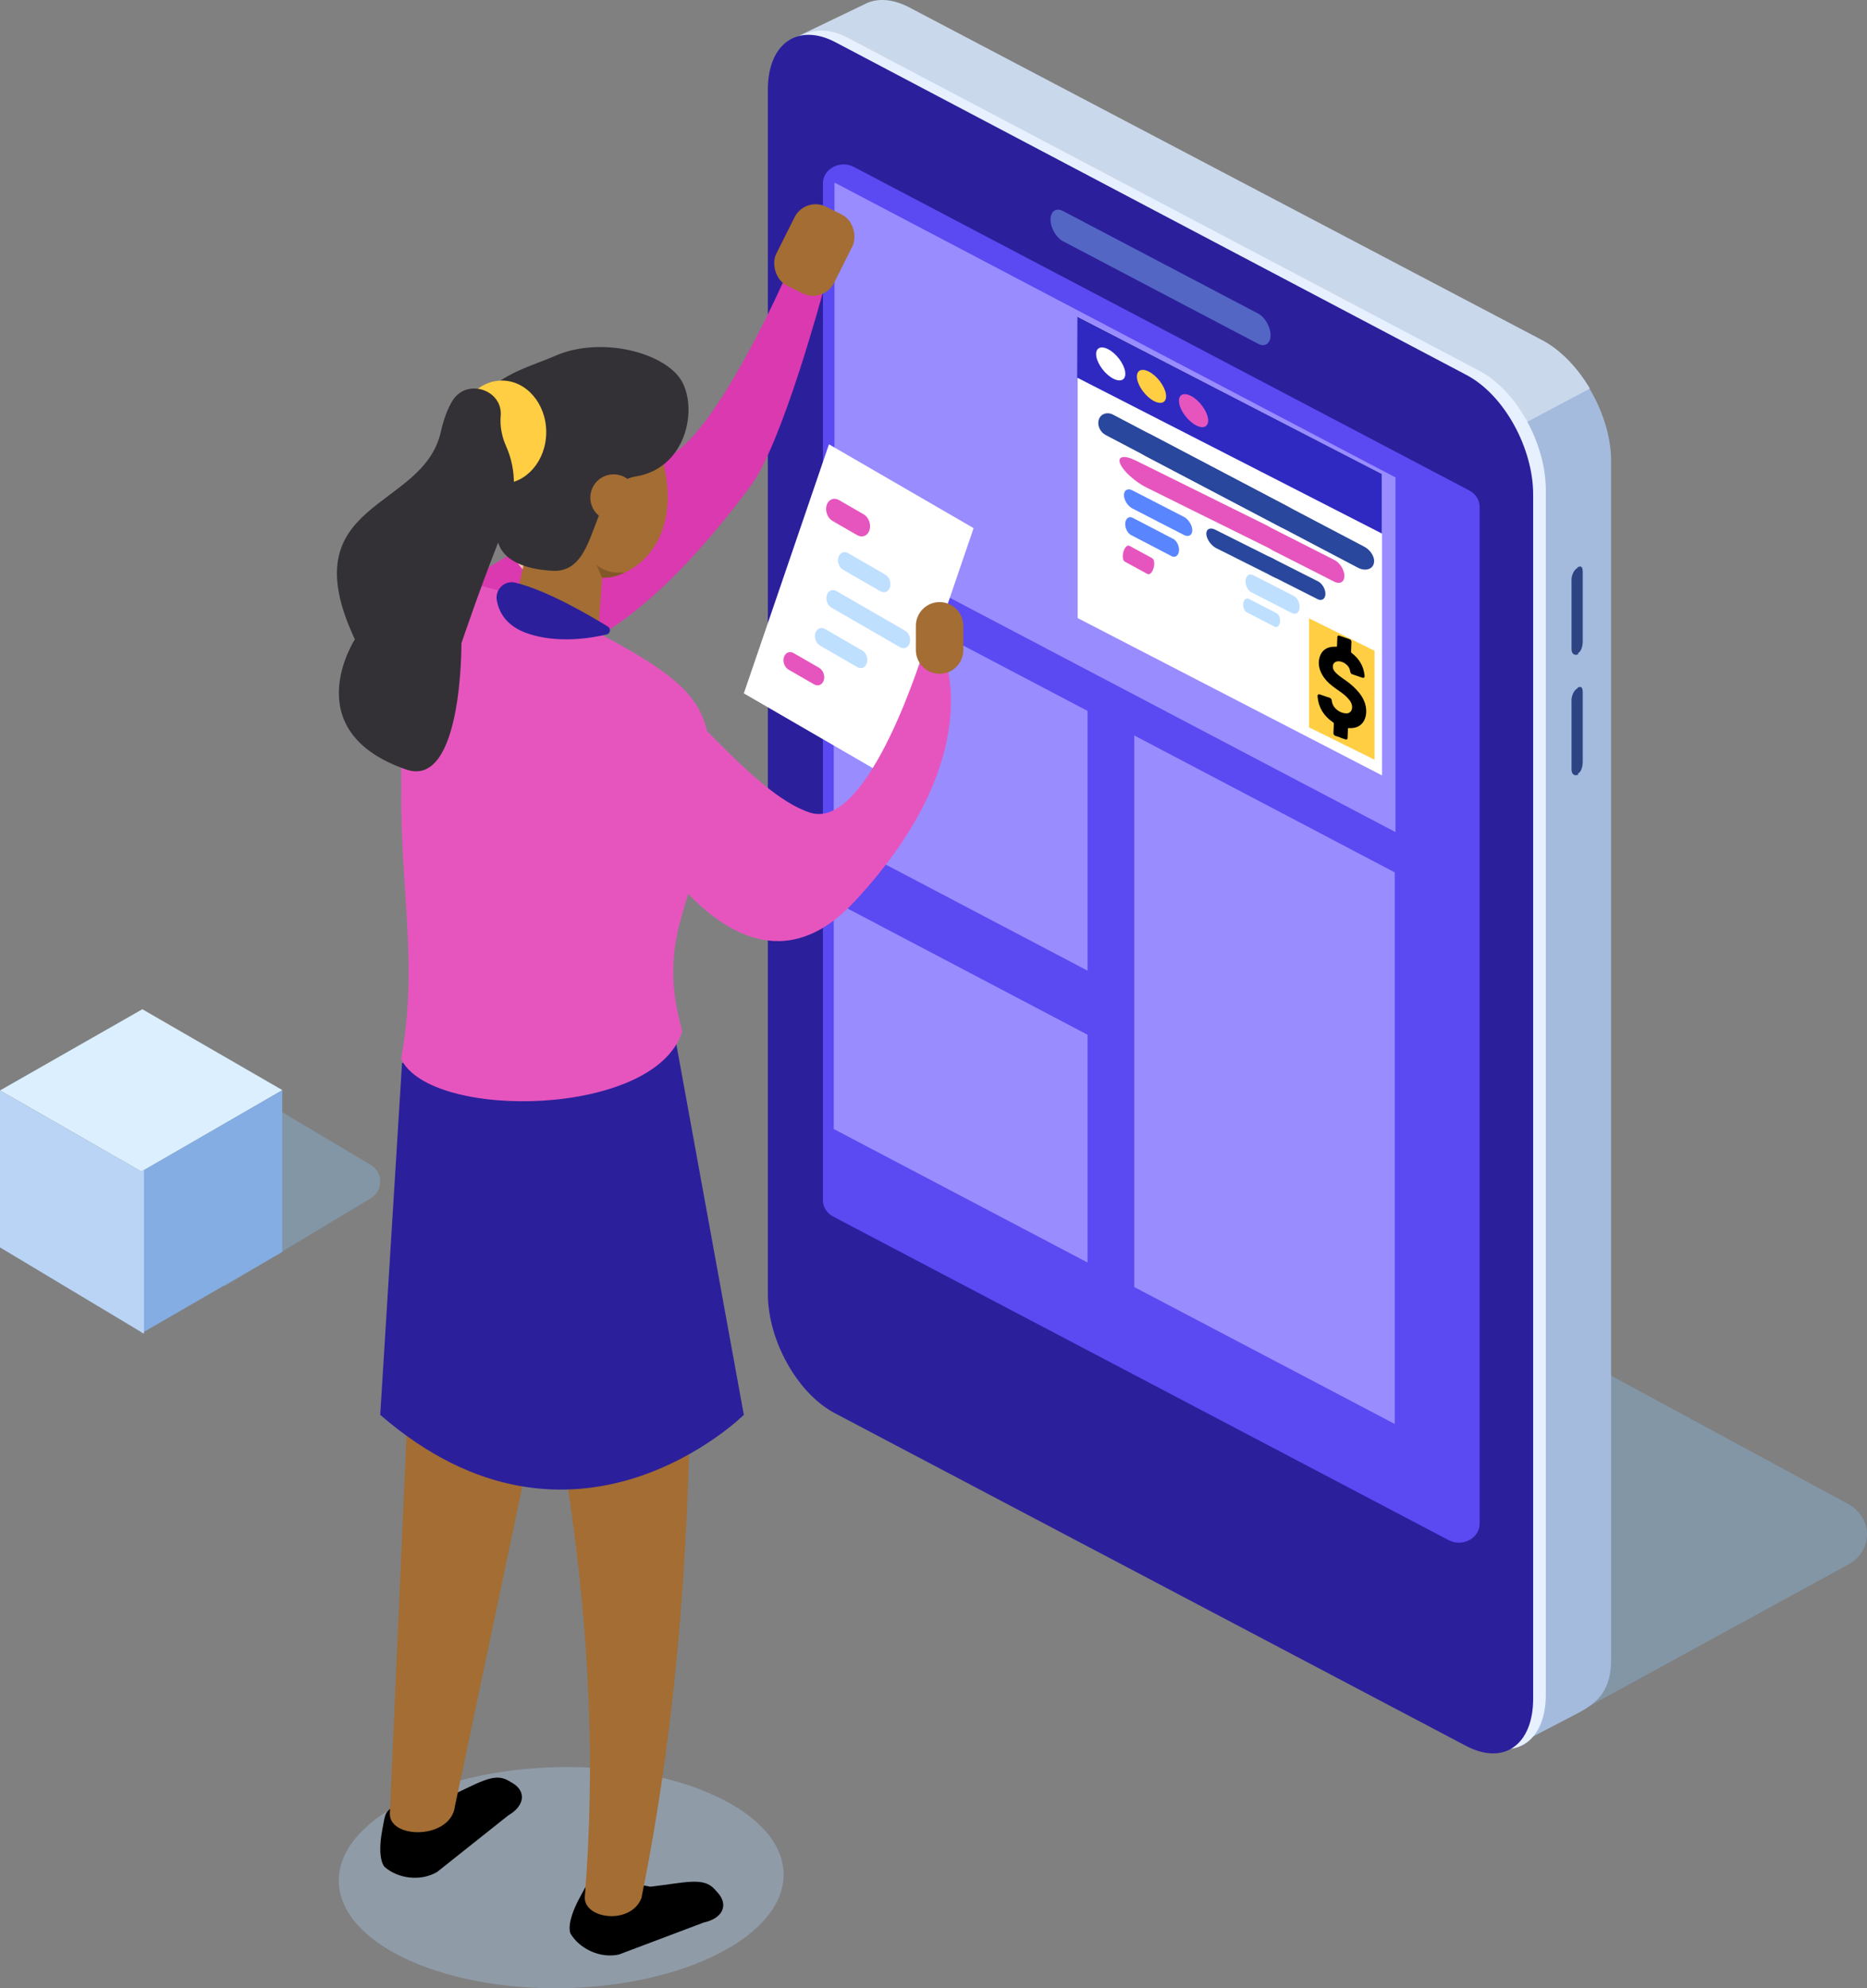 <?xml version="1.0" encoding="UTF-8"?><svg xmlns="http://www.w3.org/2000/svg" viewBox="0 0 292.99 311.9"><rect x="0" y="0" width="292.99" height="311.9" fill="#808080" stroke="none"/><defs><style>.cls-1{fill:#e6f0ff;}.cls-2{fill:#e655be;}.cls-3{fill:#fff;}.cls-4{fill:#ffc2b0;}.cls-5{fill:#ffce43;}.cls-6{fill:#998cff;}.cls-7{fill:#84ade3;}.cls-8{fill:#bad4f5;}.cls-9{fill:#333135;}.cls-10{fill:#bfdfff;}.cls-11{fill:#a4bbde;}.cls-12{fill:#dbefff;}.cls-13{fill:#db39af;}.cls-14{fill:#cad8eb;}.cls-15{fill:#a36d33;}.cls-16{fill:#5366c4;}.cls-17{fill:#5b49f2;}.cls-18{fill:#2c1f9c;}.cls-19{fill:#29479c;}.cls-20{fill:#2c4482;}.cls-21{fill:#5986ff;}.cls-22{fill:#2f29c2;}.cls-23{fill:#84572a;}.cls-24{fill:#a8c4e5;opacity:.4;}.cls-24,.cls-25{mix-blend-mode:multiply;}.cls-25{fill:#88bdeb;opacity:.36;}.cls-26{isolation:isolate;}</style></defs><g class="cls-26"><g id="Layer_2"><g id="executive"><g><g><path class="cls-25" d="M244.47,270.34l45.63-24.94c3.89-2.19,3.84-7.35-.09-9.48l-135.3-73.22-17.78,51.2,107.54,56.44Z"/><path class="cls-11" d="M237.87,273.82l-95.1-57.4c-5.95-3.13-10.77-11.51-10.77-18.73V8.77c0-7.22,4.82-10.54,10.77-7.41l99.29,52.18c5.95,3.13,10.77,11.51,10.77,18.73v188.03c0,4.75-1.95,6.73-5.23,8.45l-9.73,5.07Z"/><path class="cls-14" d="M182.87,96.35s-50.91,108.37-50.91,101.16L123.6,6.47,136.08,.47c1.83-.79,4.14-.61,6.65,.71l99.29,52.18c2.9,1.53,5.54,4.31,7.48,7.59l-66.62,35.41Z"/><path class="cls-1" d="M232.06,273.21l-99.04-52.18c-5.95-3.13-10.53-11.51-10.53-18.73V13.38c0-7.22,4.7-10.54,10.64-7.41l98.99,52.18c5.95,3.13,10.47,11.51,10.47,18.73v188.92c0,7.22-4.59,10.54-10.53,7.41Z"/><path class="cls-18" d="M230.07,273.88l-99.04-52.18c-5.95-3.13-10.53-11.51-10.53-18.73V14.05c0-7.22,4.7-10.54,10.64-7.41l98.99,52.18c5.95,3.13,10.47,11.51,10.47,18.73v188.92c0,7.22-4.59,10.54-10.53,7.41Z"/><path class="cls-20" d="M246.62,91.04v10.79c0,.75,.49,1.1,1.11,.77l-.15-.09c.62-.33,.8-1.21,.8-1.96v-10.79c0-.75-.19-1.1-.81-.77v.09c-.62,.33-.96,1.21-.96,1.96Z"/><path class="cls-20" d="M246.62,109.93v10.79c0,.75,.49,1.1,1.11,.77l-.15-.09c.62-.33,.8-1.21,.8-1.96v-10.79c0-.75-.19-1.1-.81-.77v.09c-.62,.33-.96,1.21-.96,1.96Z"/><path class="cls-17" d="M227.33,241.6l-96.57-50.75c-1-.53-1.62-1.5-1.62-2.56V28.75c0-2.27,2.71-3.7,4.87-2.56l96.57,50.75c1,.53,1.62,1.5,1.62,2.56V239.04c0,2.27-2.71,3.7-4.87,2.56Z"/><path class="cls-16" d="M197.44,53.93l-30.63-16.09c-1.07-.56-1.95-2.09-1.95-3.4h0c0-1.3,.88-1.91,1.95-1.34l30.63,16.09c1.07,.56,1.95,2.09,1.95,3.4h0c0,1.3-.88,1.91-1.95,1.34Z"/></g><polygon class="cls-6" points="178 115.37 178 146.34 178 174.41 178 201.9 218.88 223.38 218.88 192.49 218.88 167.75 218.88 136.85 178 115.37"/><g><polygon class="cls-6" points="170.67 152.27 170.67 142.51 170.67 111.52 130.84 90.59 130.84 121.48 130.84 131.34 170.67 152.27"/><polygon class="cls-6" points="130.84 141.38 130.84 146.22 130.84 177.11 170.67 198.05 170.67 169.66 170.67 162.32 130.84 141.38"/></g><polygon class="cls-6" points="218.99 130.53 130.95 84.26 130.95 28.63 218.99 74.89 218.99 130.53"/><path class="cls-3" d="M169.12,49.68v47.28s47.76,24.68,47.76,24.68v-47.28s-47.76-24.68-47.76-24.68Z"/><g><path class="cls-25" d="M35.29,201.73l22.92-13.77c1.95-1.21,1.93-4.06-.04-5.23l-21.18-12.6-28.18,14.24,26.48,17.35Z"/><ellipse class="cls-24" cx="88.05" cy="294.55" rx="34.91" ry="17.34" transform="translate(-5.21 1.61) rotate(-1.02)"/><path class="cls-13" d="M80.15,103.06s13.53,5.68,37.71-26.92c4.9-6.6,11.21-30.06,11.21-30.06l-5.83-2.6s-8.79,20-15.98,26.44c-9.66,8.65-36.11,20.31-37.25,24.68s10.13,8.46,10.13,8.46Z"/><path d="M62.43,282.98l7.59-.95c5.08-2.3,7.45-4.03,9.72-2.72l.64,.37c2.26,1.31,1.98,3.61-.64,5.12l-11.16,8.87c-2.61,1.51-6.13,1.03-8.22-.8,0,0-1.25-1.13-.36-5.87,.51-2.7,.33-2.8,2.42-4.01Z"/><path class="cls-15" d="M71.4,283.31c-.61,5.25-10.22,5.25-10.22,1.25l5.33-121.13,32.07-9.04-27.18,128.92Z"/><path d="M94.53,294.55l7.52,1.42c5.54-.64,8.33-1.56,10.08,.38l.5,.55c1.75,1.94,.78,4.04-2.17,4.68l-13.34,5.03c-2.95,.64-6.15-.89-7.58-3.27,0,0-.84-1.45,1.46-5.7,1.31-2.42,1.17-2.57,3.53-3.08Z"/><path class="cls-15" d="M100.66,297.76c-1.67,4.24-9.02,3.31-8.89-.17,3.43-41.97-4.47-81.61-14.65-120.18l30.8-3.33c1.2,45.13,.8,83.81-7.26,123.68Z"/><path class="cls-18" d="M106.02,163.16l10.71,58.79s-26.62,26.38-57.06,0l3.42-55.2,42.93-3.58Z"/><ellipse class="cls-4" cx="86.69" cy="75.43" rx="9.84" ry="17.36" transform="translate(-8.96 11.74) rotate(-7.37)"/><path class="cls-15" d="M104.21,82.33c-2.29,7.98-10.85,10.87-15.88,5.66-5.03-5.21-7.25-15.9-4.96-23.89,2.29-7.98,8.22-10.23,13.25-5.02,5.03,5.21,9.87,15.26,7.58,23.25Z"/><path class="cls-15" d="M84.85,105.36l-.86-.19c-2.89-.64-4.73-3.54-4.08-6.43l3.63-16.29c.64-2.89,3.54-4.73,6.43-4.08l.86,.19c2.89,.64,4.73,3.54,4.08,6.43l-1.19,16.17c-.64,2.89-5.98,4.85-8.87,4.21Z"/><path class="cls-9" d="M78.02,83.47s-.99,5.53,8.67,6.07c7.73,.43,5.43-13.55,13.09-14.8,8.43-1.37,9.96-11.79,6.63-15.78-3.32-4-12.6-6.09-19.33-3.12-6.72,2.97-20.84,5.13-9.07,27.64Z"/><path class="cls-15" d="M99.81,79.07c-.56,1.94-2.58,3.06-4.52,2.51-1.94-.56-3.06-2.58-2.51-4.52,.56-1.94,2.58-3.06,4.52-2.51s3.06,2.58,2.51,4.52Z"/><path class="cls-2" d="M62.95,166.12c2.73-14.96-.2-26.78,.03-42.68,0-28.58-1.37-35.56,13.74-31.21l4.26,1.13c2.04,.54,4.03,1.31,5.91,2.28,19.92,10.26,25.24,13.43,24.37,25.34,.09,19.61-9.04,23.61-4.19,40.78-4.11,13.56-39.57,14.06-44.12,4.35Z"/><path class="cls-23" d="M94.49,90.61l-.87-2s1.54,1.54,4.48,1.17c0,0-1.73,.99-3.61,.83Z"/><ellipse class="cls-5" cx="78.76" cy="67.79" rx="6.96" ry="8.09"/><path class="cls-9" d="M78.58,65.26c.33-4.14-5.32-5.97-7.54-2.45-.72,1.15-1.37,2.75-1.87,4.97-2.81,12.44-23.76,10.63-13.48,32.52,0,0-9.35,14.36,8.03,20.41,8.89,3.1,8.69-19.8,8.69-19.8,0,0,3.55-10.53,6.97-18.79,1.61-3.87,1.76-8.28,.05-12.11-.7-1.57-.98-3.15-.86-4.73Z"/><path class="cls-18" d="M80.86,91.4c-1.66-.4-3.18,1.05-2.9,2.73,.31,1.86,1.45,4.09,4.86,5.25,4.71,1.6,9.89,.74,12.38,.15,.59-.14,.71-.92,.19-1.24-2.8-1.73-9.54-5.68-14.53-6.89Z"/><polygon class="cls-3" points="139.43 121.92 116.73 108.77 130.09 69.7 152.79 82.85 139.43 121.92"/><path class="cls-2" d="M93.27,116.78s19.54,47.51,40.86,24.62c21.32-22.89,13.83-39.02,13.83-39.02l-2.86-.78s-8.67,28.74-17.9,25.9c-9.23-2.84-21.77-20.59-26.21-21.42-4.44-.84-7.72,10.71-7.72,10.71Z"/><rect class="cls-15" x="122.73" y="32.3" width="10.16" height="13.81" rx="3.7" ry="3.7" transform="translate(224.49 131.54) rotate(-153.38)"/><g><polygon class="cls-12" points="22.2 183.78 44.32 171.01 22.34 158.32 0 171.06 22.2 183.78"/><polygon class="cls-7" points="22.2 183.78 22.17 183.76 22.17 209.17 44.29 196.4 44.29 171.03 22.2 183.78"/><polygon class="cls-8" points="22.2 183.78 0 171.06 0 195.68 22.59 209.22 22.59 183.56 22.2 183.78"/></g><path class="cls-15" d="M147.45,105.7h0c-2.05,0-3.72-1.67-3.72-3.72v-3.81c0-2.05,1.67-3.72,3.72-3.72h0c2.05,0,3.72,1.67,3.72,3.72v3.81c0,2.05-1.67,3.72-3.72,3.72Z"/><g><path class="cls-2" d="M134.53,83.96l-3.88-2.24c-.79-.45-1.2-1.56-.93-2.46h0c.28-.91,1.14-1.27,1.93-.82l3.88,2.24c.79,.45,1.2,1.56,.93,2.46h0c-.28,.91-1.14,1.27-1.93,.82Z"/><path class="cls-10" d="M138.15,92.75l-5.85-3.38c-.62-.36-.95-1.23-.73-1.95h0c.22-.72,.9-1.01,1.52-.65l5.85,3.38c.62,.36,.95,1.23,.73,1.95h0c-.22,.72-.9,1.01-1.52,.65Z"/><path class="cls-10" d="M141.24,101.53l-10.76-6.21c-.62-.36-.95-1.23-.73-1.95h0c.22-.72,.9-1.01,1.52-.65l10.76,6.21c.62,.36,.95,1.23,.73,1.95h0c-.22,.72-.9,1.01-1.52,.65Z"/><path class="cls-10" d="M134.53,104.65l-5.85-3.38c-.62-.36-.95-1.23-.73-1.95h0c.22-.72,.9-1.01,1.52-.65l5.85,3.38c.62,.36,.95,1.23,.73,1.95h0c-.22,.72-.9,1.01-1.52,.65Z"/><path class="cls-2" d="M127.76,107.36l-4.01-2.31c-.62-.36-.95-1.23-.73-1.95h0c.22-.72,.9-1.01,1.52-.65l4.01,2.31c.62,.36,.95,1.23,.73,1.95h0c-.22,.72-.9,1.01-1.52,.65Z"/></g></g><polygon class="cls-22" points="169.08 49.68 216.87 74.36 216.87 83.7 169.04 59.24 169.08 49.68"/><path class="cls-3" d="M176.56,58.25c.22,1.28-.6,1.79-1.85,1.15-1.25-.64-2.44-2.2-2.66-3.47-.22-1.28,.6-1.79,1.85-1.15,1.25,.64,2.44,2.2,2.66,3.47Z"/><path class="cls-5" d="M182.96,61.77c.22,1.28-.6,1.79-1.85,1.15-1.25-.64-2.44-2.2-2.66-3.47-.22-1.28,.6-1.79,1.85-1.15s2.44,2.2,2.66,3.47Z"/><path class="cls-2" d="M189.56,65.58c.22,1.28-.6,1.79-1.85,1.15-1.25-.64-2.44-2.2-2.66-3.47-.22-1.28,.6-1.79,1.85-1.15,1.25,.64,2.44,2.2,2.66,3.47Z"/><polygon class="cls-5" points="215.71 119.18 205.43 114.1 205.43 97 215.71 102.09 215.71 119.18"/><path class="cls-19" d="M206.75,93.98l-7.39-3.74c-.66-.33-1.18-1.23-1.16-2h0c.03-.77,.59-1.12,1.25-.78l7.39,3.74c.66,.33,1.18,1.23,1.16,2h0c-.03,.77-.59,1.12-1.25,.78Z"/><path class="cls-21" d="M185.79,83.92l-8.09-4.16c-.72-.37-1.32-1.32-1.32-2.1h0c0-.78,.59-1.12,1.32-.74l8.09,4.16c.72,.37,1.32,1.32,1.32,2.1h0c0,.78-.59,1.12-1.32,.74Z"/><path class="cls-21" d="M183.85,87.24l-6.36-3.31c-.57-.3-.97-1.15-.9-1.89h0c.08-.74,.6-1.11,1.17-.81l6.36,3.31c.57,.3,.97,1.15,.9,1.89h0c-.08,.74-.6,1.11-1.17,.81Z"/><path class="cls-2" d="M209.41,91.26l-9.61-4.88c-.86-.44-1.56-1.56-1.56-2.5h0c0-.94,.71-1.35,1.57-.91l9.61,4.88c.86,.44,1.56,1.56,1.56,2.5h0c0,.94-.71,1.35-1.57,.91Z"/><path class="cls-10" d="M202.77,96.19l-6.39-3.27c-.57-.29-.98-1.14-.91-1.89h0c.07-.74,.6-1.11,1.17-.82l6.39,3.27c.57,.29,.98,1.14,.91,1.89h0c-.07,.74-.6,1.11-1.17,.82Z"/><path class="cls-19" d="M202.16,79.49l-27.5-14.45c-.9-.47-1.9-.14-2.21,.74s.16,1.99,1.06,2.46l27.5,14.45c.9,.47,1.9,.14,2.21-.74,.32-.88-.16-1.99-1.06-2.46Z"/><path class="cls-19" d="M214.09,85.76l-33.47-17.59c-1.09-.58-2.22-.31-2.49,.6-.28,.9,.39,2.11,1.49,2.69l33.47,17.59c1.09,.58,2.22,.31,2.49-.6s-.39-2.11-1.49-2.69Z"/><path class="cls-10" d="M200,98.3l-4.35-2.25c-.39-.2-.63-.84-.54-1.42h0c.09-.58,.48-.89,.87-.69l4.35,2.25c.39,.2,.63,.84,.54,1.42h0c-.09,.58-.48,.89-.87,.69Z"/><path class="cls-2" d="M180.09,90.05l-3.57-1.94c-.32-.17-.42-.87-.22-1.56h0c.2-.68,.62-1.1,.94-.93l3.57,1.94c.32,.17,.42,.87,.22,1.56h0c-.2,.68-.62,1.1-.94,.93Z"/><path class="cls-2" d="M200.35,86.59l-20.39-10.09c-1.82-.9-3.7-2.6-4.17-3.77h0c-.47-1.17,.64-1.38,2.46-.48l20.39,10.09c1.82,.9,3.7,2.6,4.17,3.77h0c.47,1.17-.64,1.38-2.46,.48Z"/><path class="cls-19" d="M199.99,90.56l-9.11-4.56c-.81-.41-1.52-1.4-1.57-2.2h0c-.05-.8,.58-1.12,1.39-.71l9.11,4.56c.81,.41,1.52,1.4,1.57,2.2h0c.05,.8-.58,1.12-1.39,.71Z"/><g id="_6aWjWX"><path d="M210.35,115.7c-.24-.08-.49-.17-.73-.25-.27-.09-.37-.23-.36-.5,.02-.48,.04-.96,.06-1.43,0-.09-.02-.13-.1-.19-1.52-1.03-2.31-2.39-2.45-4.02,0-.03,0-.06,0-.09-.02-.24,.12-.36,.36-.28,.52,.17,1.03,.35,1.55,.53,.17,.06,.28,.2,.31,.38,.02,.09,.02,.18,.04,.28,.15,.68,.59,1.15,1.19,1.49,.33,.18,.67,.27,1,.29,.98,.06,1.27-1.09,.62-1.99-.38-.52-.85-.93-1.35-1.29-.47-.34-.95-.66-1.41-1.02-.64-.49-1.2-1.07-1.6-1.79-.46-.82-.61-1.62-.47-2.37,.27-1.43,1.21-2.06,2.68-2,.09,0,.13-.02,.13-.12,.01-.45,.03-.9,.05-1.35,.01-.25,.12-.33,.38-.24,.49,.17,.99,.34,1.48,.51,.25,.09,.36,.23,.35,.48-.02,.5-.04,1.01-.06,1.51,0,.08,.02,.13,.1,.19,1.2,.93,1.86,2.08,2.01,3.44,0,.07,.01,.13,.02,.2,0,.21-.13,.32-.34,.25-.53-.17-1.05-.36-1.58-.54-.21-.07-.3-.21-.34-.46-.07-.47-.31-.87-.73-1.18-.56-.42-1.25-.52-1.66-.25-.4,.26-.54,.96,.09,1.61,.37,.38,.78,.68,1.2,.97,.69,.47,1.36,.98,1.96,1.6,.69,.7,1.23,1.48,1.49,2.37,.52,1.82-.17,3.94-2.57,3.78-.1,0-.14,.02-.14,.12-.01,.46-.03,.92-.05,1.38-.01,.27-.12,.34-.4,.25-.24-.08-.49-.17-.73-.25h0Z"/></g></g></g></g></g></svg>